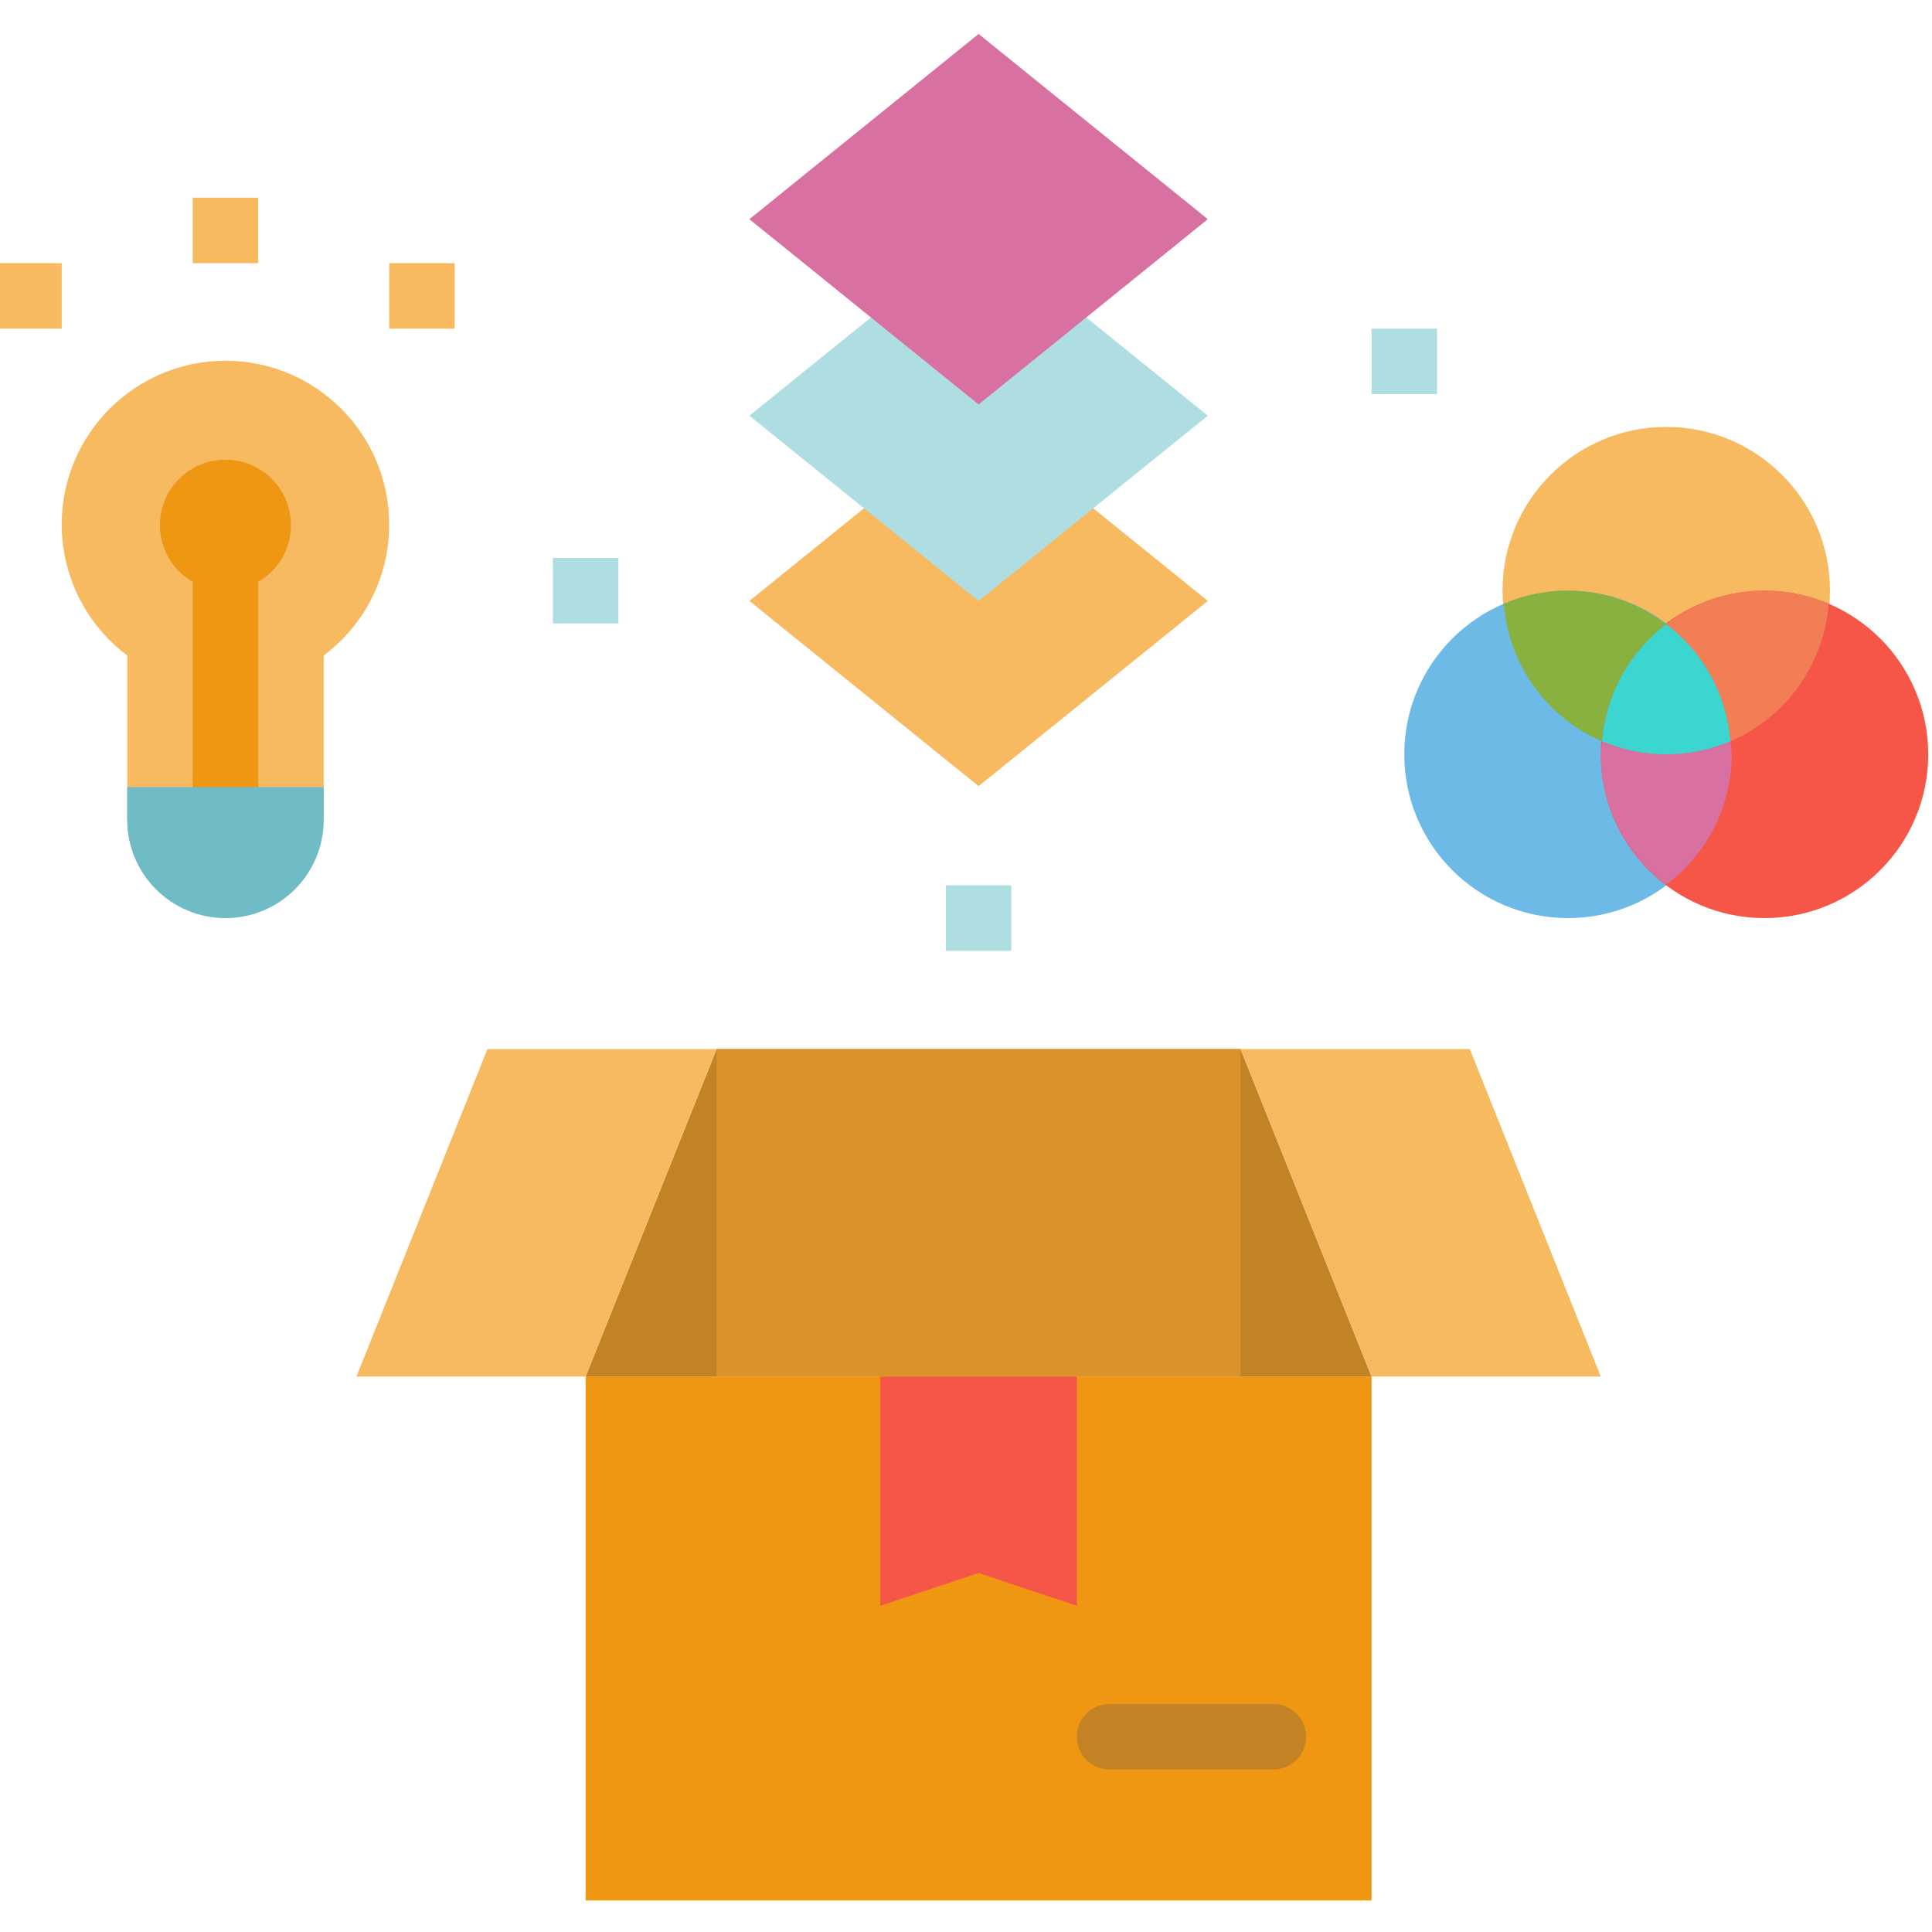 <?xml version="1.0"?>
<svg xmlns="http://www.w3.org/2000/svg" height="512px" viewBox="1 -8 512 511" width="512px" class=""><g><path d="m156.203 356.297h208.273v138.848h-208.273zm0 0" fill="#ea9d2d" data-original="#EA9D2D" class="" style="fill:#EF9613" data-old_color="#EA8D05"/><path d="m364.477 356.297h-208.273l34.711-86.781h138.848zm0 0" fill="#c38325" data-original="#C38325" class=""/><path d="m156.203 356.297h-60.746l34.711-86.781h60.746zm0 0" fill="#f7ba61" data-original="#F7BA61" class=""/><path d="m364.477 356.297h60.742l-34.711-86.781h-60.746zm0 0" fill="#f7ba61" data-original="#F7BA61" class=""/><path d="m286.371 417.043-26.031-8.68-26.035 8.68v-60.746h52.066zm0 0" fill="#f55648" data-original="#F55648" class=""/><path d="m338.441 460.434h-43.391c-4.793 0-8.68-3.887-8.68-8.68 0-4.793 3.887-8.68 8.68-8.68h43.391c4.793 0 8.676 3.887 8.676 8.68 0 4.793-3.883 8.68-8.676 8.68zm0 0" fill="#c38325" data-original="#C38325" class=""/><path d="m190.914 269.516h138.848v86.781h-138.848zm0 0" fill="#da922a" data-original="#DA922A" class="active-path" style="fill:#DA922A"/><path d="m485.965 148.023c0 23.965-19.426 43.391-43.387 43.391-23.965 0-43.391-19.426-43.391-43.391 0-23.961 19.426-43.387 43.391-43.387 23.961 0 43.387 19.426 43.387 43.387zm0 0" fill="#f7ba61" data-original="#F7BA61" class=""/><path d="m459.934 191.414c0 23.965-19.426 43.391-43.391 43.391-23.965 0-43.391-19.426-43.391-43.391 0-23.961 19.426-43.391 43.391-43.391 23.965 0 43.391 19.43 43.391 43.391zm0 0" fill="#6cbae5" data-original="#6CBAE5" class=""/><path d="m512 191.414c0 23.965-19.426 43.391-43.391 43.391-23.961 0-43.391-19.426-43.391-43.391 0-23.961 19.43-43.391 43.391-43.391 23.965 0 43.391 19.43 43.391 43.391zm0 0" fill="#f55648" data-original="#F55648" class=""/><path d="m425.566 187.945c.965-12.305 7.156-23.609 17.012-31.043-12.316-9.453-28.773-11.523-43.043-5.406 1.234 16.043 11.258 30.078 26.031 36.449zm0 0" fill="#89b140" data-original="#89B140" class=""/><path d="m442.578 156.902c9.852 7.434 16.043 18.738 17.008 31.043 14.773-6.371 24.797-20.406 26.035-36.449-14.27-6.117-30.73-4.047-43.043 5.406zm0 0" fill="#f27e55" data-original="#F27E55" class=""/><path d="m459.934 191.414c0-1.188-.262-2.309-.348-3.469-10.867 4.629-23.152 4.629-34.02 0-.086 1.16-.348 2.281-.348 3.469.027 13.598 6.461 26.383 17.355 34.512 10.898-8.129 17.332-20.914 17.359-34.512zm0 0" fill="#d970a2" data-original="#D970A2" class=""/><path d="m442.578 156.902c-9.855 7.434-16.047 18.738-17.012 31.043 10.867 4.629 23.152 4.629 34.02 0-.965-12.305-7.156-23.609-17.008-31.043zm0 0" fill="#3bd6d0" data-original="#3BD6D0" class=""/><path d="m260.34 199.84-60.746-49.09 60.746-49.09 60.746 49.09zm0 0" fill="#f7ba61" data-original="#F7BA61" class=""/><path d="m260.34 150.75-60.746-49.09 60.746-49.094 60.746 49.094zm0 0" fill="#aedee2" data-original="#AEDEE2" class=""/><path d="m260.34 98.684-60.746-49.094 60.746-49.09 60.746 49.09zm0 0" fill="#d970a2" data-original="#D970A2" class=""/><path d="m104.137 130.668c.094-23.961-19.254-43.465-43.215-43.562-23.965-.098-43.469 19.254-43.566 43.215-.055 13.82 6.477 26.844 17.59 35.062h-.234v43.387h52.07v-43.387h-.234c11.035-8.129 17.562-21.008 17.59-34.715zm0 0" fill="#f7ba61" data-original="#F7BA61" class=""/><path d="m60.746 208.77c-4.793 0-8.68-3.883-8.68-8.676v-60.746c0-4.793 3.887-8.68 8.68-8.68 4.793 0 8.68 3.887 8.68 8.68v60.746c-.004 4.793-3.887 8.676-8.68 8.676zm0 0" fill="#ea9d2d" data-original="#EA9D2D" class="" style="fill:#EF9613" data-old_color="#EA8D05"/><path d="m60.746 148.023c-9.586 0-17.355-7.77-17.355-17.355 0-9.582 7.77-17.355 17.355-17.355 9.586 0 17.355 7.773 17.355 17.355 0 9.586-7.77 17.355-17.355 17.355zm0 0" fill="#ea9d2d" data-original="#EA9D2D" class="" style="fill:#EF9613" data-old_color="#EA8D05"/><path d="m34.711 200.094h52.07v8.676c0 14.379-11.656 26.035-26.035 26.035s-26.035-11.656-26.035-26.035zm0 0" fill="#6fbbc6" data-original="#6FBBC6" class=""/><path d="m147.523 139.348h17.359v17.355h-17.359zm0 0" fill="#aedee2" data-original="#AEDEE2" class=""/><g fill="#f7ba61"><path d="m52.066 43.891h17.355v17.355h-17.355zm0 0" data-original="#000000"/><path d="m104.137 61.246h17.355v17.355h-17.355zm0 0" data-original="#000000"/><path d="m0 61.246h17.355v17.355h-17.355zm0 0" data-original="#000000"/></g><path d="m251.66 226.129h17.355v17.355h-17.355zm0 0" fill="#aedee2" data-original="#AEDEE2" class=""/><path d="m364.477 78.602h17.355v17.355h-17.355zm0 0" fill="#aedee2" data-original="#AEDEE2" class=""/></g> </svg>

